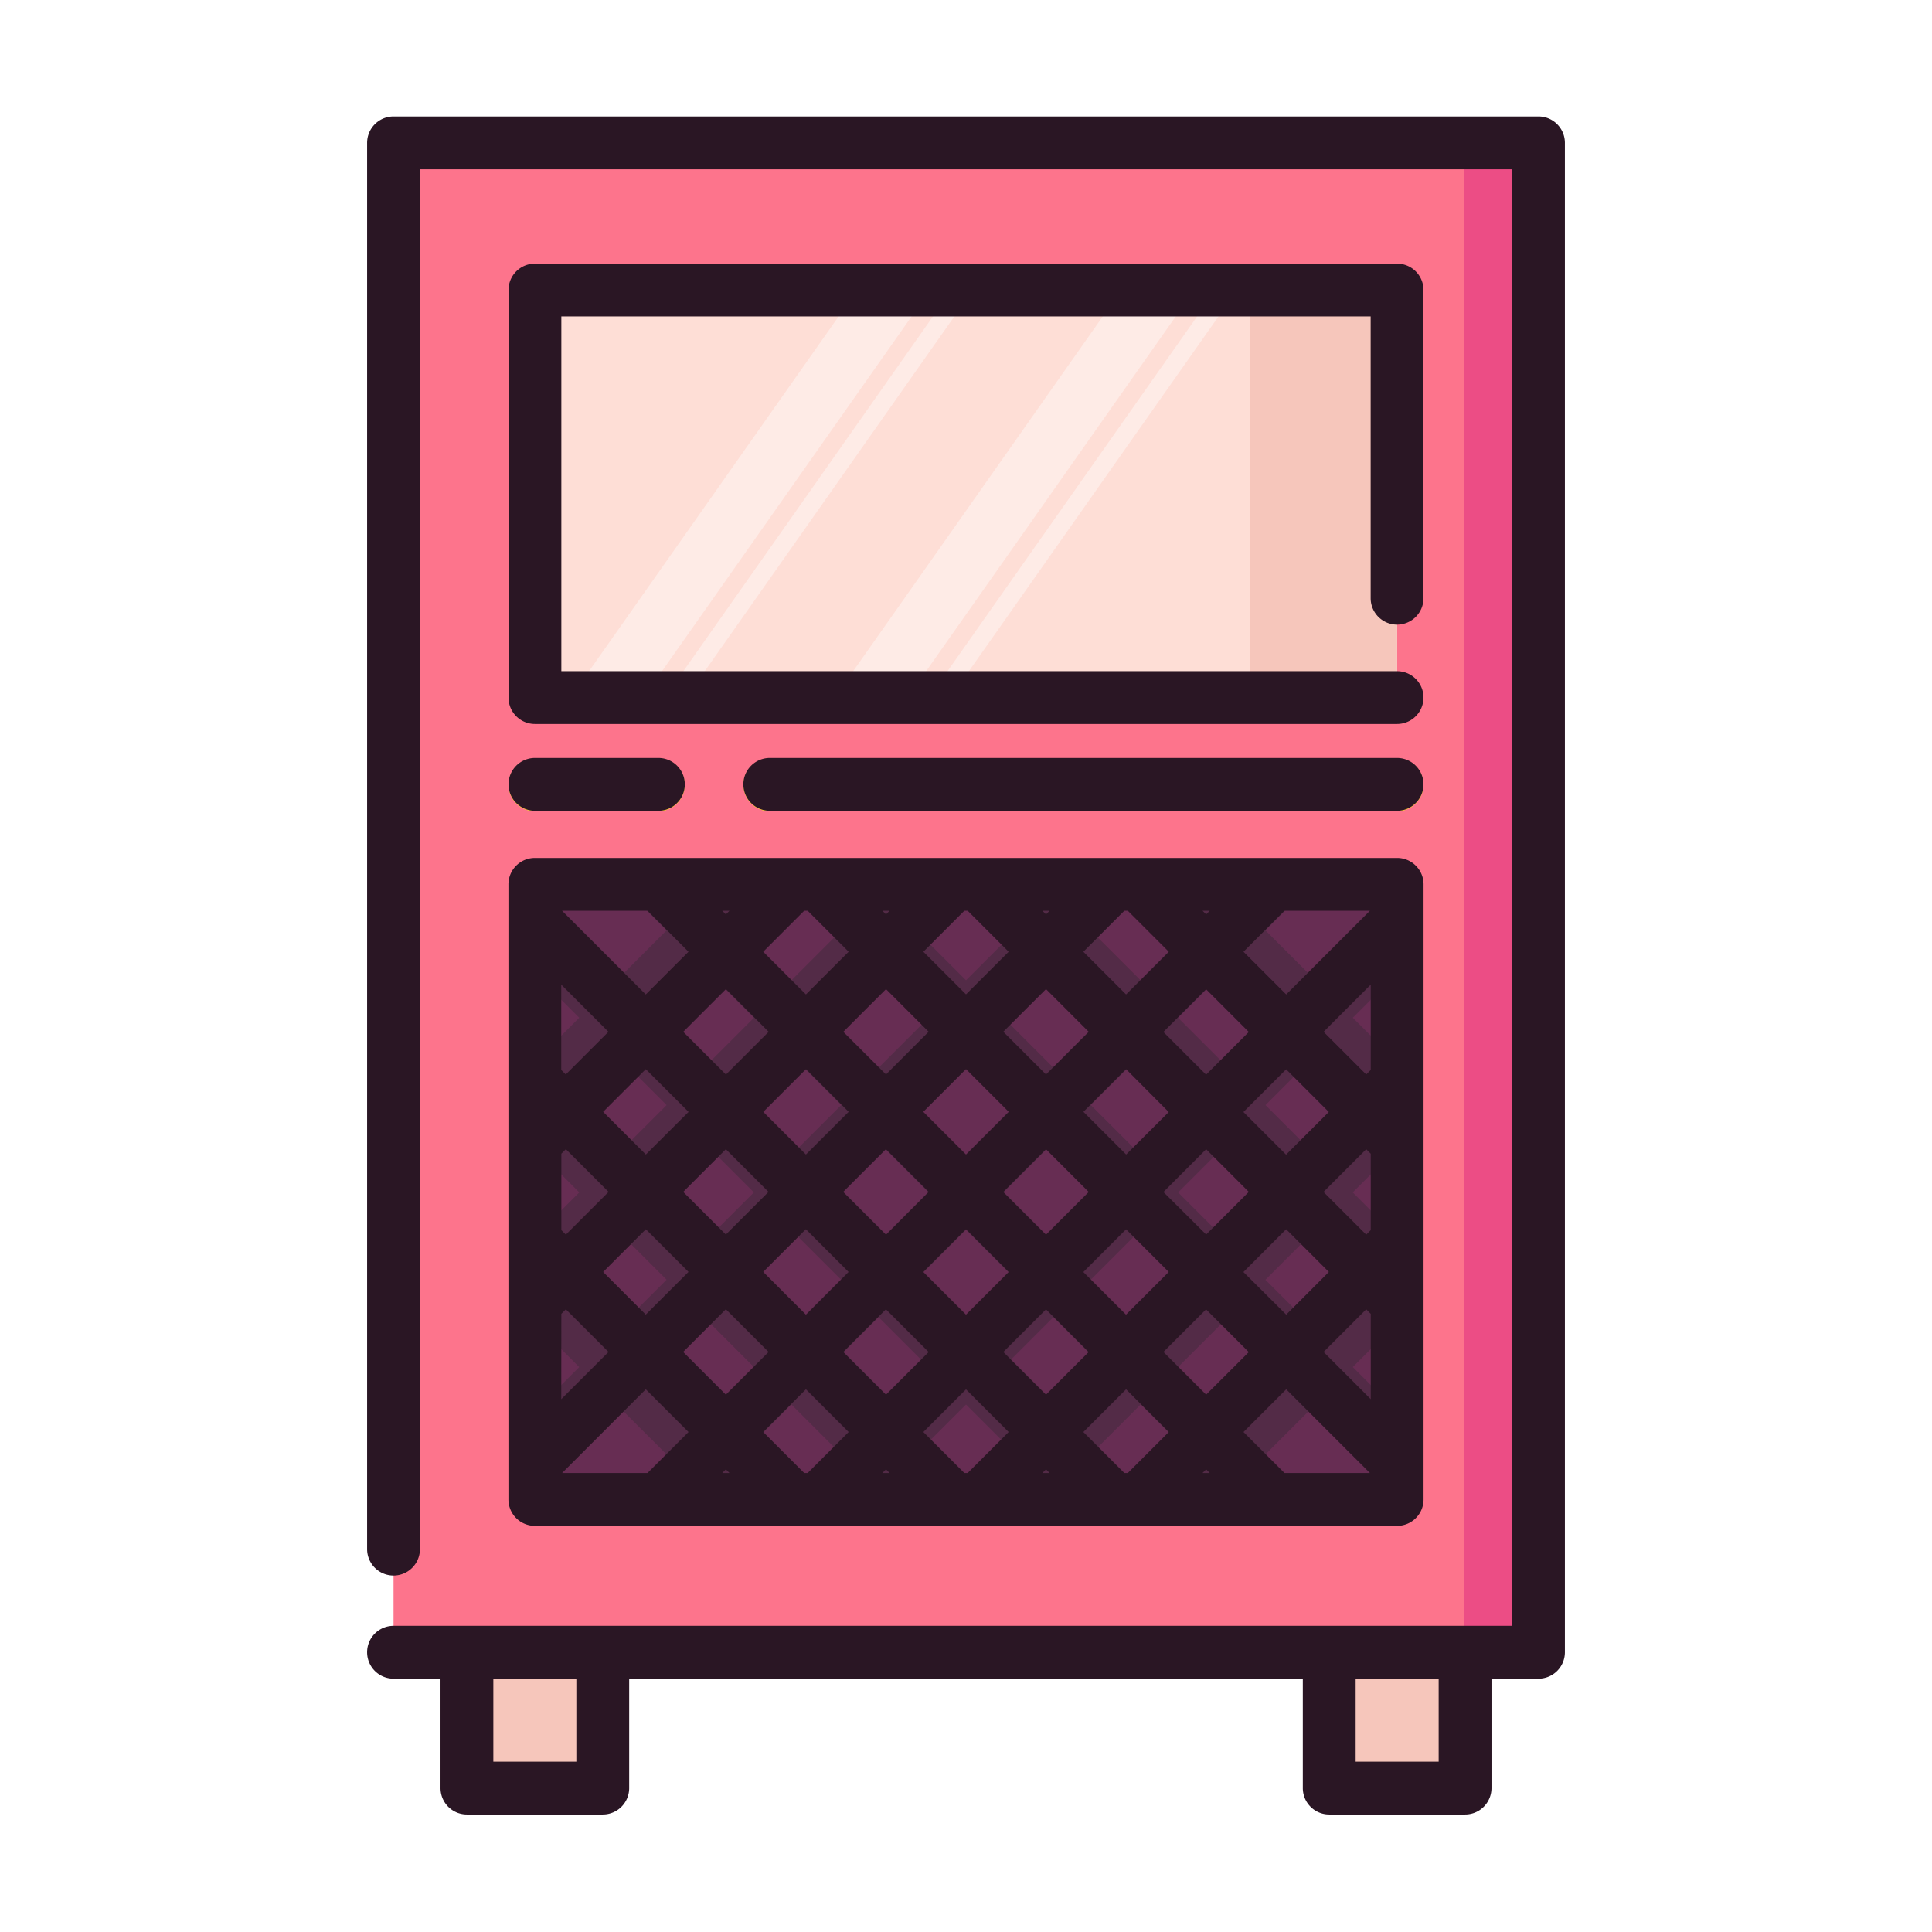 <svg id="Layer_1" data-name="Layer 1" xmlns="http://www.w3.org/2000/svg" viewBox="0 0 128 128"><title>JUKEBOX</title><rect x="26.073" y="9.5" width="75.855" height="100" style="fill:#fd748c"/><rect x="30.935" y="109.5" width="9" height="9" style="fill:#f6c6bb"/><rect x="88.065" y="109.5" width="9" height="9" style="fill:#f6c6bb"/><rect x="35.435" y="58.625" width="57.13" height="40.75" style="fill:#672d53"/><rect x="35.44" y="19.25" width="57.12" height="27" style="fill:#feded6"/><path d="M92.56,53.75H51a1.75,1.75,0,0,1,0-3.5H92.56a1.75,1.75,0,0,1,0,3.5Z" style="fill:#f9d12f"/><path d="M43.62,53.75H35.44a1.75,1.75,0,1,1,0-3.5h8.18a1.75,1.75,0,1,1,0,3.5Z" style="fill:#f9d12f"/><path d="M92.565,98.461V93.512l-2.939-2.939,2.939-2.939v-5.69L89.621,79l2.944-2.944v-5.69l-2.939-2.939,2.939-2.939V59.539l-5.413,5.413-3.315-3.315,3.013-3.013H81.9l-.538.538-.538-.538H75.875l3.013,3.013-3.314,3.314-3.315-3.315,3.013-3.013H70.322l-.538.538-.538-.538H64.3l3.013,3.013L64,64.947l-3.309-3.309L63.7,58.625H58.754l-.538.538-.538-.538H52.729l3.013,3.013-3.315,3.315-3.315-3.314,3.013-3.013H47.176l-.538.538-.538-.538H41.15l3.013,3.013-3.315,3.315-5.413-5.414v4.949l2.939,2.939-2.939,2.939v5.69L38.379,79l-2.944,2.944v5.69l2.939,2.938-2.939,2.939v4.95l5.414-5.414,3.315,3.314L41.15,99.375H46.1l.538-.538.538.538h4.949l-3.013-3.013,3.314-3.314,3.315,3.315-3.013,3.013h4.949l.538-.538.538.538H63.7l-3.013-3.013L64,93.053l3.309,3.309L64.3,99.375h4.949l.538-.538.538.538h4.949l-3.013-3.013,3.315-3.315,3.314,3.314-3.013,3.013h4.949l.538-.538.538.538H86.85l-3.013-3.013,3.315-3.315Zm-2.1-25.25-3.314,3.314-3.309-3.309L87.151,69.9ZM84.671,79l-3.309,3.309L78.053,79l3.309-3.309ZM81.362,64.113l3.315,3.315-3.314,3.314-3.315-3.315Zm-2.474,9.1-3.309,3.309-3.315-3.315L75.573,69.9ZM73.1,79l-3.315,3.315L66.475,79l3.315-3.315Zm-3.32-14.888L73.1,67.427l-3.309,3.309-3.315-3.315ZM64,69.9l3.315,3.315L64,76.525l-3.315-3.315ZM61.525,79l-3.315,3.315L54.9,79l3.315-3.315ZM58.216,64.112l3.309,3.309-3.315,3.315L54.9,67.427Zm-2.48,9.1-3.315,3.315-3.309-3.309L52.427,69.9ZM49.947,79l-3.309,3.309L43.329,79l3.309-3.309ZM46.638,64.113l3.314,3.315-3.315,3.315-3.315-3.314Zm-9.1,9.1L40.849,69.9l3.315,3.314-3.309,3.309ZM40.849,88.1,37.54,84.789l3.314-3.314,3.309,3.309Zm5.789,5.79-3.314-3.315,3.314-3.314,3.314,3.314Zm2.474-9.1,3.309-3.309,3.315,3.315L52.427,88.1Zm9.1,9.1L54.9,90.573l3.309-3.309,3.315,3.315Zm2.469-9.1L64,81.475l3.315,3.315L64,88.1Zm9.1,9.1-3.309-3.309,3.315-3.315L73.1,90.573Zm2.48-9.1,3.315-3.315,3.309,3.309L75.573,88.1Zm9.1,9.1-3.314-3.314,3.315-3.315,3.314,3.314Zm2.475-9.1,3.309-3.309,3.314,3.314L87.151,88.1Z" style="fill:#532b47"/><rect x="82.835" y="19.25" width="9.725" height="27" style="fill:#f6c6bb"/><polygon points="42.603 46.25 37.769 46.25 56.769 19.25 61.603 19.25 42.603 46.25" style="fill:#feebe6"/><polygon points="45.436 46.25 44.019 46.25 63.019 19.25 64.436 19.25 45.436 46.25" style="fill:#feebe6"/><polygon points="60.103 46.25 55.269 46.25 74.269 19.25 79.103 19.25 60.103 46.25" style="fill:#feebe6"/><polygon points="62.936 46.25 61.519 46.25 80.519 19.25 81.936 19.25 62.936 46.25" style="fill:#feebe6"/><rect x="96.99" y="9.5" width="4.937" height="100" style="fill:#ec4d85"/><path d="M101.928,7.716H26.072a1.75,1.75,0,0,0-1.75,1.75v93.167a1.75,1.75,0,0,0,3.5,0V11.216h72.355v96.5H26.072a1.75,1.75,0,1,0,0,3.5h3.113v7.25a1.75,1.75,0,0,0,1.75,1.75h9a1.75,1.75,0,0,0,1.75-1.75v-7.25h44.63v7.25a1.75,1.75,0,0,0,1.75,1.75h9a1.75,1.75,0,0,0,1.75-1.75v-7.25h3.113a1.75,1.75,0,0,0,1.75-1.75v-100A1.75,1.75,0,0,0,101.928,7.716Zm-63.743,109h-5.5v-5.5h5.5Zm57.13,0h-5.5v-5.5h5.5Z" style="fill:#2a1624"/><path d="M33.685,99.341a1.75,1.75,0,0,0,1.75,1.75h57.13a1.75,1.75,0,0,0,1.75-1.75V58.591a1.75,1.75,0,0,0-1.75-1.75H35.435a1.75,1.75,0,0,0-1.75,1.75Zm9.215-39,2.715,2.715-2.83,2.83L37.24,60.341Zm47.86,0-5.546,5.545-2.83-2.83L85.1,60.341ZM85.1,97.591l-2.715-2.715,2.83-2.83,5.546,5.545Zm-47.86,0,5.546-5.545,2.83,2.83L42.9,97.591ZM90.815,76.436V81.5l-.3.3-2.83-2.83,2.83-2.83Zm-45.2,7.831-2.83,2.83L39.96,84.271l2.83-2.83Zm-.351-5.3L48.09,76.14l2.825,2.826L48.09,81.791Zm2.826,7.775,2.83,2.83L48.09,92.4l-2.83-2.83Zm2.475-2.475L53.39,81.44l2.83,2.83L53.395,87.1Zm5.3-5.3,2.83-2.83,2.83,2.83L58.7,81.8Zm2.83,7.779,2.83,2.83L58.7,92.4l-2.83-2.83Zm2.475-2.475L64,81.44l2.83,2.83L64,87.1Zm5.3-5.3,2.83-2.83,2.83,2.83L69.3,81.8Zm2.83,7.779,2.825,2.826L69.3,92.4l-2.826-2.826Zm2.475-2.475,2.83-2.83,2.826,2.826-2.83,2.83Zm5.305-5.3L79.91,76.14l2.826,2.826L79.91,81.791Zm2.825,7.775,2.83,2.83L79.91,92.4l-2.83-2.83Zm2.475-2.475L85.21,81.44l2.83,2.83L85.215,87.1Zm2.826-7.775-2.826-2.826,2.83-2.83,2.826,2.826Zm-5.3-5.3-2.83-2.83,2.83-2.83,2.83,2.83Zm-2.475,2.475L74.61,76.491l-2.83-2.83,2.826-2.826ZM69.3,71.186l-2.83-2.83L69.3,65.53l2.83,2.83ZM66.83,73.661,64,76.491l-2.83-2.83L64,70.831ZM58.7,71.186,55.87,68.361l2.83-2.83,2.825,2.826Zm-2.475,2.475-2.83,2.83-2.825-2.826,2.83-2.83Zm-8.13-2.47-2.83-2.83,2.83-2.83,2.83,2.83Zm-2.475,2.475L42.79,76.491l-2.83-2.83,2.826-2.826Zm-5.3,5.3-2.83,2.83-.3-.3V76.436l.3-.3Zm-3.13,8.079.3-.3,2.826,2.826L37.185,92.7ZM48.09,97.35l.24.24H47.85Zm5.19.24-2.715-2.715,2.83-2.83,2.83,2.83L53.51,97.591Zm5.42-.24.24.24H58.46Zm5.19.24-2.715-2.715L64,92.05l2.825,2.825L64.11,97.591Zm5.41-.24.24.24H69.06Zm5.19.24-2.715-2.715,2.83-2.83,2.83,2.83L74.72,97.591Zm5.42-.24.241.24h-.481Zm7.78-7.779,2.826-2.826.3.3V92.7Zm3.125-18.684-.3.3L87.69,68.361l3.125-3.126ZM79.91,60.581l-.24-.24h.481Zm-5.19-.24,2.715,2.715-2.83,2.83-2.83-2.83,2.715-2.715Zm-5.42.24-.24-.24h.481Zm-5.19-.24,2.715,2.715L64,65.881l-2.825-2.825,2.715-2.715Zm-5.41.24-.241-.24h.481Zm-5.19-.24,2.715,2.715-2.83,2.83-2.83-2.83,2.715-2.715Zm-5.42.24-.24-.24h.481Zm-7.78,7.779-2.826,2.826-.3-.3V65.235Z" style="fill:#2a1624"/><path d="M92.56,41.383a1.75,1.75,0,0,0,1.75-1.75V19.216a1.75,1.75,0,0,0-1.75-1.75H35.44a1.75,1.75,0,0,0-1.75,1.75v27a1.75,1.75,0,0,0,1.75,1.75H92.56a1.75,1.75,0,0,0,0-3.5H37.19v-23.5H90.81V39.633A1.75,1.75,0,0,0,92.56,41.383Z" style="fill:#2a1624"/><path d="M92.56,50.216H51a1.75,1.75,0,0,0,0,3.5H92.56a1.75,1.75,0,0,0,0-3.5Z" style="fill:#2a1624"/><path d="M35.44,53.716h8.18a1.75,1.75,0,1,0,0-3.5H35.44a1.75,1.75,0,1,0,0,3.5Z" style="fill:#2a1624"/></svg>